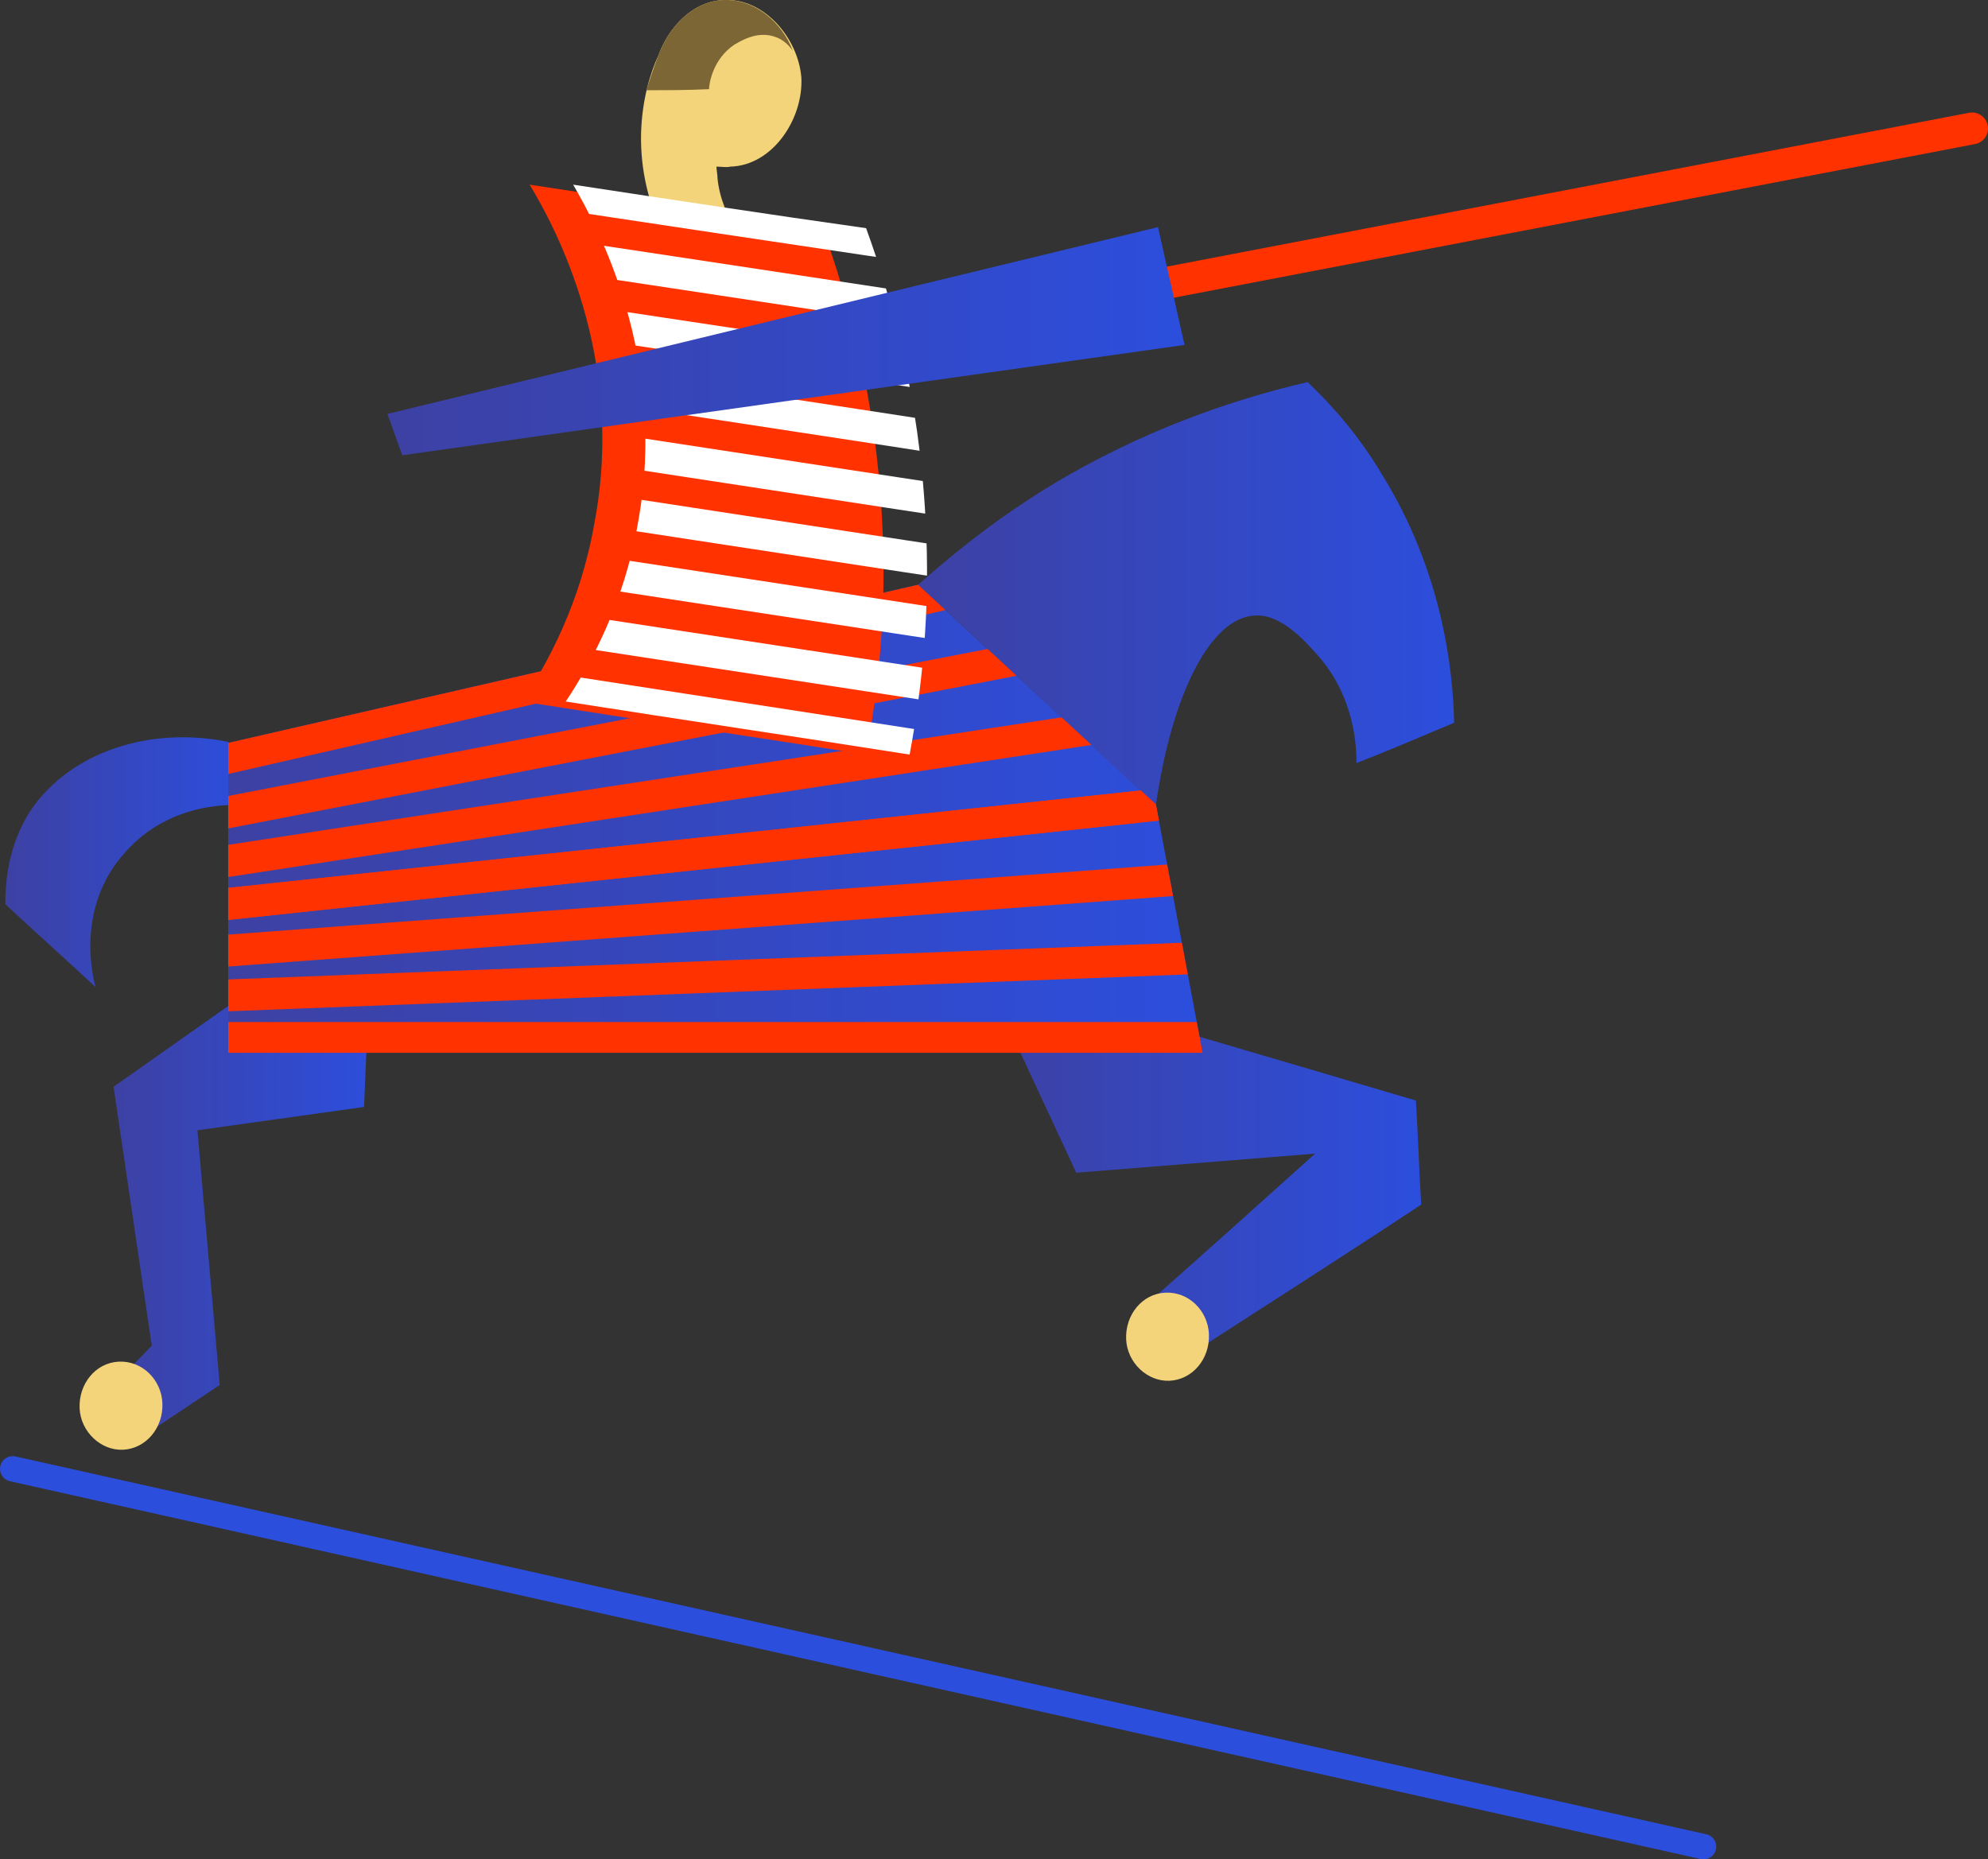 <?xml version="1.0" encoding="utf-8"?>
<!-- Generator: Adobe Illustrator 19.1.0, SVG Export Plug-In . SVG Version: 6.00 Build 0)  -->
<svg version="1.1" id="Слой_1" xmlns="http://www.w3.org/2000/svg" xmlns:xlink="http://www.w3.org/1999/xlink" x="0px" y="0px"
	 viewBox="0 0 187.3 175.2" style="enable-background:new 0 0 187.3 175.2;" xml:space="preserve">
<rect x="0" y="0" width="187.3" height="175.2" fill="#333333" stroke="none"/>
<style type="text/css">
	.st0{fill:#FFFFFF;}
	.st1{fill:none;stroke:#000000;stroke-width:2;stroke-miterlimit:10;}
	.st2{fill:none;stroke:#2C4EDD;stroke-width:2.392;stroke-linecap:round;stroke-miterlimit:10;}
	.st3{fill:#FF3200;}
	.st4{fill:#FCEF00;}
	.st5{fill:none;stroke:#FF3200;stroke-width:4.784;stroke-linecap:round;stroke-miterlimit:10;}
	.st6{fill:#F4D47A;}
	.st7{clip-path:url(#SVGID_2_);}
	.st8{fill:none;stroke:#2C4EDD;stroke-width:6.454;stroke-linecap:square;stroke-miterlimit:10;}
	.st9{clip-path:url(#SVGID_4_);}
	.st10{fill:#7C6635;}
	.st11{fill:url(#SVGID_5_);}
	.st12{fill:url(#SVGID_6_);}
	.st13{fill:url(#SVGID_7_);}
	.st14{fill:url(#SVGID_8_);}
	.st15{fill:url(#SVGID_9_);}
	.st16{clip-path:url(#SVGID_11_);}
	.st17{fill:none;stroke:#FF3200;stroke-width:3;stroke-linecap:round;stroke-miterlimit:10;}
	.st18{clip-path:url(#SVGID_13_);}
	.st19{fill:none;stroke:#FFFFFF;stroke-width:3;stroke-linecap:round;stroke-miterlimit:10;}
	.st20{fill:url(#SVGID_14_);}
	.st21{fill:none;stroke:#FFFFFF;stroke-width:5.409;stroke-linecap:round;stroke-miterlimit:10;}
	.st22{fill:#FF1D25;}
	.st23{fill:#2C4EDD;}
	.st24{fill:none;stroke:#FFFFFF;stroke-miterlimit:10;}
	.st25{fill:none;stroke:#FFFFFF;stroke-miterlimit:10;stroke-dasharray:2.006,2.006;}
	.st26{fill:none;stroke:#FFFFFF;stroke-width:4;stroke-miterlimit:10;}
	.st27{fill:none;stroke:#FFE39C;stroke-width:1.499;stroke-linecap:round;stroke-miterlimit:10;}
	.st28{fill:none;stroke:#FFFFFF;stroke-width:1.499;stroke-miterlimit:10;}
	.st29{fill:none;stroke:#FFFFFF;stroke-miterlimit:10;stroke-dasharray:1.945,1.945;}
	.st30{fill:none;stroke:#FFFFFF;stroke-miterlimit:10;stroke-dasharray:1.975,1.975;}
	.st31{opacity:0.5;fill:#F4D47A;}
	.st32{opacity:0.8;fill:url(#SVGID_15_);}
	.st33{fill:#FF3201;}
	.st34{fill:#7AC943;}
</style>
<g>
	<linearGradient id="SVGID_2_" gradientUnits="userSpaceOnUse" x1="0.493" y1="81.262" x2="22.999" y2="81.262">
		<stop  offset="0" style="stop-color:#3D41A3"/>
		<stop  offset="1" style="stop-color:#2C4EDD"/>
	</linearGradient>
	<path style="fill:url(#SVGID_2_);" d="M23,75.9c-0.7-0.1-6.9-0.5-11.2,4.4C6.9,85.7,8.9,92.6,9,93c-2.8-2.6-5.7-5.2-8.5-7.8
		c0-1.9,0.2-5.6,2.5-9c3.7-5.3,11-7.8,18.5-6.3C22,71.9,22.5,73.9,23,75.9z"/>
	<linearGradient id="SVGID_4_" gradientUnits="userSpaceOnUse" x1="10.68" y1="109.824" x2="35.129" y2="109.824">
		<stop  offset="0" style="stop-color:#3D41A3"/>
		<stop  offset="1" style="stop-color:#2C4EDD"/>
	</linearGradient>
	<polygon style="fill:url(#SVGID_4_);" points="10.7,130.5 14.7,134.5 20.7,130.5 18.6,106.5 34.3,104.3 35.1,85.2 10.7,102.4 
		14.3,126.8 	"/>
	<linearGradient id="SVGID_5_" gradientUnits="userSpaceOnUse" x1="92.74" y1="109.264" x2="133.949" y2="109.264">
		<stop  offset="0" style="stop-color:#3D41A3"/>
		<stop  offset="1" style="stop-color:#2C4EDD"/>
	</linearGradient>
	<path class="st11" d="M92.7,91.8c2.9,6.2,5.8,12.5,8.7,18.7c7.5-0.6,15-1.2,22.5-1.8c-5,4.5-10,9-15.1,13.5c-1.4,1.2-1.1,1-2.5,2.3
		c2.9,0.3,4.2,2,7.1,2.3c6.8-4.4,13.7-8.8,20.5-13.3c-0.2-3.3-0.3-6.5-0.5-9.8C119.9,99.7,106.3,95.7,92.7,91.8z"/>
	<path class="st6" d="M11.6,136.6c-2.1,0.1-4-1.7-4.1-3.9c-0.1-2.3,1.5-4.3,3.7-4.4s4,1.7,4.1,3.9C15.4,134.6,13.7,136.5,11.6,136.6
		z"/>
	<path class="st6" d="M110.2,130.1c-2.1,0.1-4-1.7-4.1-3.9c-0.1-2.3,1.5-4.3,3.7-4.4s4,1.7,4.1,3.9C114,128.1,112.3,130,110.2,130.1
		z"/>
	<path class="st6" d="M68.8,15.7c4-0.1,6.9-4.5,6.7-8.4C75.2,3.6,72-0.2,68.2,0c-2.9,0.1-5.2,2.5-6.2,5.3c0,0,0,0,0,0
		c-0.7,1.5-1.5,4-1.6,7.2c-0.1,3.8,0.9,6.8,1.6,8.4c2.4,0.1,4.8,0.3,7.2,0.4c-0.6-0.9-1.4-2.5-1.6-4.5c0-0.4-0.1-0.8-0.1-1.1
		C68,15.7,68.4,15.8,68.8,15.7z"/>
	<linearGradient id="SVGID_6_" gradientUnits="userSpaceOnUse" x1="21.546" y1="77.138" x2="113.344" y2="77.138">
		<stop  offset="0" style="stop-color:#3D41A3"/>
		<stop  offset="1" style="stop-color:#2C4EDD"/>
	</linearGradient>
	<polygon class="st12" points="113.3,99.2 21.5,99.2 21.5,70 86.5,55.1 108.9,75.8 	"/>
	<line class="st2" x1="1.2" y1="138.4" x2="160.5" y2="174"/>
	<linearGradient id="SVGID_7_" gradientUnits="userSpaceOnUse" x1="86.515" y1="55.909" x2="136.986" y2="55.909">
		<stop  offset="0" style="stop-color:#3D41A3"/>
		<stop  offset="1" style="stop-color:#2C4EDD"/>
	</linearGradient>
	<path class="st13" d="M123.2,36c2.3,2.2,4.8,5,7,8.7c5.7,9.2,6.7,18.4,6.8,23.4c-3.1,1.3-6.1,2.6-9.2,3.8c0-1.4-0.1-6.1-3.6-10.1
		c-1-1.1-3.4-4-6-3.8c-4.1,0.2-7.8,7.3-9.3,17.9C101.4,68.9,94,62,86.5,55.1c3.6-3.2,8.2-6.9,14.1-10.3
		C109.2,39.9,117.2,37.4,123.2,36z"/>
	<g>
		<defs>
			<polygon id="SVGID_10_" points="113.3,99.2 21.5,99.2 21.5,70 86.5,55.1 108.9,75.8 			"/>
		</defs>
		<clipPath id="SVGID_8_">
			<use xlink:href="#SVGID_10_"  style="overflow:visible;"/>
		</clipPath>
		<g style="clip-path:url(#SVGID_8_);">
			<g>
				<line class="st17" x1="-9.6" y1="78.5" x2="117.7" y2="49.4"/>
				<line class="st17" x1="-2.1" y1="81.1" x2="117.7" y2="57.9"/>
				<line class="st17" x1="5.3" y1="83.6" x2="117.7" y2="66.4"/>
				<line class="st17" x1="12.8" y1="86.1" x2="117.7" y2="74.9"/>
			</g>
			<g>
				<line class="st17" x1="21.5" y1="97.8" x2="113.3" y2="97.8"/>
				<line class="st17" x1="18.6" y1="93.9" x2="114.8" y2="90.2"/>
				<line class="st17" x1="15.7" y1="90" x2="116.2" y2="82.5"/>
				<line class="st17" x1="12.8" y1="86.1" x2="117.7" y2="74.9"/>
			</g>
		</g>
	</g>
	<path class="st3" d="M49.9,17.4c9.2,1.4,18.4,2.8,27.6,4.1c2.4,6.6,5,15.9,5.6,27.4c0.5,8.8-0.4,16.3-1.5,22.2
		c-10.8-1.7-21.6-3.3-32.4-5c2.4-3.6,5.5-9.3,6.8-16.8C59,33.6,52.2,21.2,49.9,17.4z"/>
	<g>
		<defs>
			<path id="SVGID_12_" d="M54,17.4c9.2,1.4,18.4,2.8,27.6,4.1c2.4,6.6,5,15.9,5.6,27.4c0.5,8.8-0.4,16.3-1.5,22.2
				c-10.8-1.7-21.6-3.3-32.4-5c2.4-3.6,5.5-9.3,6.8-16.8C63,33.6,56.2,21.2,54,17.4z"/>
		</defs>
		<clipPath id="SVGID_9_">
			<use xlink:href="#SVGID_12_"  style="overflow:visible;"/>
		</clipPath>
		<g style="clip-path:url(#SVGID_9_);">
			<path class="st19" d="M40,16.3c18.5,2.8,37,5.6,55.5,8.3"/>
			<path class="st19" d="M39.2,22c19.2,2.9,38.4,5.8,57.5,8.7"/>
			<path class="st19" d="M38.4,27.8c19.9,3,39.7,6,59.6,9"/>
			<path class="st19" d="M37.6,33.5c20.5,3.1,41.1,6.2,61.6,9.4"/>
			<path class="st19" d="M36.8,39.2c21.2,3.2,42.5,6.5,63.7,9.7"/>
			<path class="st19" d="M36,44.9c21.9,3.3,43.8,6.7,65.7,10"/>
			<path class="st19" d="M35.2,50.7C57.8,54.1,80.4,57.6,103,61"/>
			<path class="st19" d="M34.4,56.4c23.3,3.6,46.6,7.1,69.8,10.7"/>
			<path class="st19" d="M33.6,62.1c24,3.7,47.9,7.4,71.9,11.1"/>
		</g>
	</g>
	<line class="st17" x1="46.6" y1="38.8" x2="185.8" y2="12.1"/>
	<linearGradient id="SVGID_11_" gradientUnits="userSpaceOnUse" x1="36.541" y1="32.16" x2="111.591" y2="32.16">
		<stop  offset="0" style="stop-color:#3D41A3"/>
		<stop  offset="1" style="stop-color:#2C4EDD"/>
	</linearGradient>
	<polygon style="fill:url(#SVGID_11_);" points="111.6,32.5 37.9,42.9 36.5,39 109.1,21.4 	"/>
	<path class="st10" d="M68.2,0c-2.9,0.1-5.2,2.5-6.2,5.3c0,0,0,0,0,0c-0.3,0.8-0.7,1.9-1.1,3.2c2,0,3.9,0,5.9-0.1
		c0-0.4,0.3-2.8,2.4-4.2c0.4-0.2,2.1-1.4,3.9-0.7c0.6,0.2,1.2,0.7,1.6,1.3C73.7,2.1,71.1-0.1,68.2,0z"/>
</g>
</svg>
